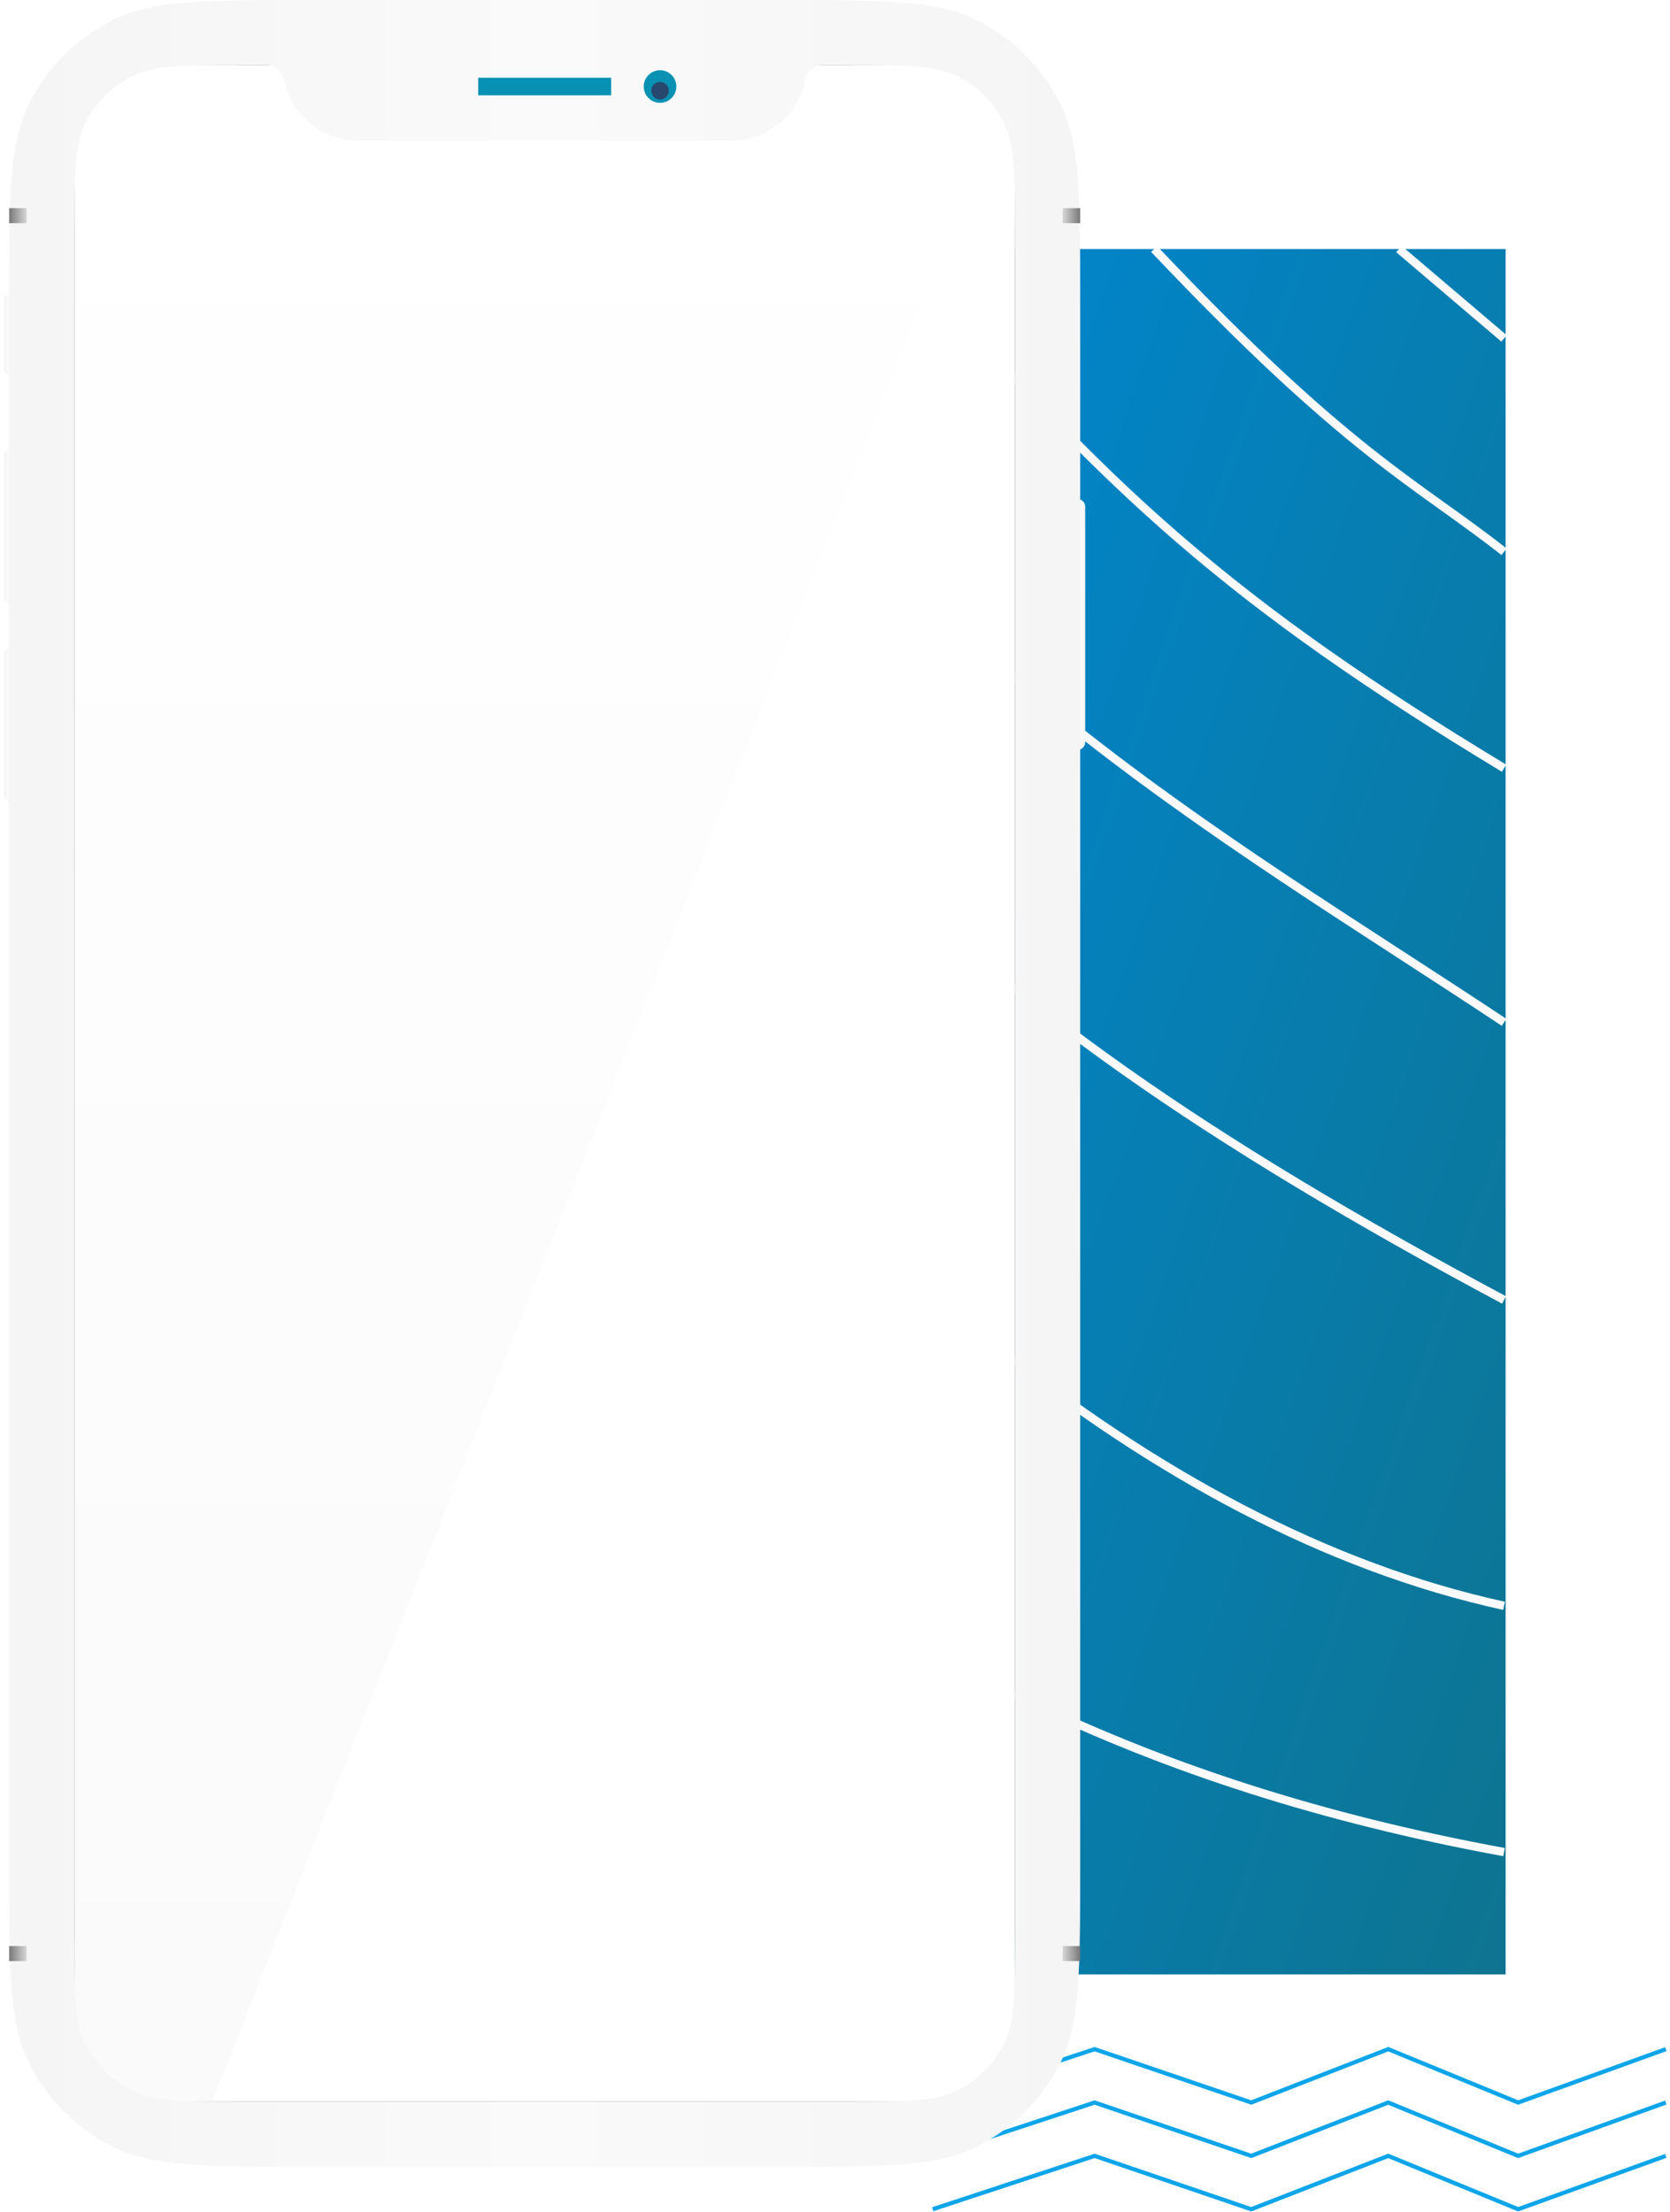 <svg width="400" height="530" viewBox="0 0 400 530" fill="none" xmlns="http://www.w3.org/2000/svg">
<path d="M223.405 503.693L262.19 490.909L299.695 503.693L332.512 490.909L363.625 503.693L398.999 490.909" stroke="#0EA5E9"/>
<path d="M223.405 516.477L262.189 503.693L299.695 516.477L332.512 503.693L363.625 516.477L398.999 503.693" stroke="#0EA5E9"/>
<path d="M223.405 529.261L262.189 516.477L299.695 529.261L332.512 516.477L363.625 529.261L398.999 516.477" stroke="#0EA5E9"/>
<rect x="117.84" y="59.659" width="242.786" height="413.352" fill="url(#paint0_linear_1_32)"/>
<path d="M335.071 59.659L360.252 81.078M276.442 59.659C323.043 108.886 339.205 115.649 360.252 132.184M215.932 59.659C264.614 117.561 295.945 145.114 360.252 184.04M156.551 59.659C212.174 155.857 291.85 199.447 360.252 244.916M118.592 59.659C168.753 177.874 217.292 234.966 360.252 311.428M49.439 59.659C53.644 96.861 187.271 346.886 360.252 384.704M360.252 443.701C185.341 411.566 120.046 313.78 4.339 191.932" stroke="#FAFAFA" stroke-width="2"/>
<rect x="17.811" y="15.62" width="225.294" height="487.836" rx="40" fill="#1E1E1E"/>
<mask id="mask0_1_32" style="mask-type:luminance" maskUnits="userSpaceOnUse" x="17" y="15" width="227" height="489">
<rect x="17.811" y="15.62" width="225.294" height="487.836" rx="40" fill="white"/>
</mask>
<g mask="url(#mask0_1_32)">
</g>
<g clip-path="url(#clip0_1_32)">
<rect x="17.811" y="15.62" width="225.294" height="487.836" fill="#2C2D37"/>
<rect opacity="0.14" x="63.811" y="489.62" width="134" height="5" rx="2.5" fill="white"/>
<rect x="17.073" y="15.293" width="266" height="573" fill="white"/>
</g>
<path opacity="0.02" fill-rule="evenodd" clip-rule="evenodd" d="M17.811 15.62H243.105L50.854 503.457H17.811V15.62Z" fill="url(#paint1_linear_1_32)"/>
<g filter="url(#filter0_iiii_1_32)">
<path d="M258.124 119.556C259.12 119.556 259.927 120.363 259.927 121.358V177.832C259.927 178.827 259.12 179.634 258.124 179.634V119.556Z" fill="url(#paint2_linear_1_32)"/>
</g>
<g filter="url(#filter1_iiii_1_32)">
<path d="M0.989 156.804C0.989 155.809 1.796 155.002 2.791 155.002V192.251C1.796 192.251 0.989 191.444 0.989 190.448V156.804Z" fill="url(#paint3_linear_1_32)"/>
</g>
<g filter="url(#filter2_iiii_1_32)">
<path d="M0.989 109.343C0.989 108.347 1.796 107.54 2.791 107.54V144.789C1.796 144.789 0.989 143.982 0.989 142.986V109.343Z" fill="url(#paint4_linear_1_32)"/>
</g>
<g filter="url(#filter3_iiii_1_32)">
<path d="M0.99 72.094C0.99 71.099 1.796 70.292 2.792 70.292V90.118C1.796 90.118 0.99 89.311 0.99 88.315V72.094Z" fill="url(#paint5_linear_1_32)"/>
</g>
<g filter="url(#filter4_iiii_1_32)">
<path fill-rule="evenodd" clip-rule="evenodd" d="M2.19 72C2.19 46.798 2.19 34.197 7.095 24.57C11.409 16.103 18.294 9.219 26.761 4.905C36.387 0 48.988 0 74.191 0H186.725C211.927 0 224.529 0 234.155 4.905C242.622 9.219 249.506 16.103 253.82 24.57C258.725 34.197 258.725 46.798 258.725 72V447.077C258.725 472.279 258.725 484.881 253.82 494.507C249.506 502.974 242.622 509.858 234.155 514.172C224.529 519.077 211.927 519.077 186.725 519.077H74.191C48.988 519.077 36.387 519.077 26.761 514.172C18.294 509.858 11.409 502.974 7.095 494.507C2.19 484.881 2.19 472.279 2.19 447.077V72ZM17.811 55.62C17.811 41.619 17.811 34.618 20.536 29.271C22.933 24.567 26.757 20.742 31.461 18.345C36.809 15.62 43.81 15.62 57.811 15.62H64.1C66.077 15.636 67.675 17.244 67.675 19.225V15.684C67.71 25.609 75.766 33.644 85.699 33.644H175.216C185.143 33.644 193.197 25.617 193.239 15.699V19.225C193.239 17.244 194.836 15.637 196.813 15.62H203.105C217.106 15.62 224.107 15.62 229.455 18.345C234.159 20.742 237.983 24.567 240.38 29.271C243.105 34.618 243.105 41.619 243.105 55.62V463.457C243.105 477.458 243.105 484.459 240.38 489.806C237.983 494.51 234.159 498.335 229.455 500.732C224.107 503.457 217.106 503.457 203.105 503.457H57.811C43.81 503.457 36.809 503.457 31.461 500.732C26.757 498.335 22.933 494.51 20.536 489.806C17.811 484.459 17.811 477.458 17.811 463.457V55.62Z" fill="url(#paint6_linear_1_32)"/>
</g>
<rect x="254.52" y="466.208" width="4.205" height="3.605" fill="url(#paint7_linear_1_32)"/>
<rect x="254.52" y="49.865" width="4.205" height="3.605" fill="url(#paint8_linear_1_32)"/>
<rect x="2.19" y="466.208" width="4.205" height="3.605" fill="url(#paint9_linear_1_32)"/>
<rect x="2.191" y="49.865" width="4.205" height="3.605" fill="url(#paint10_linear_1_32)"/>
<circle cx="158.094" cy="20.727" r="3.905" fill="#0891B2"/>
<g filter="url(#filter5_i_1_32)">
<circle cx="158.094" cy="20.727" r="2.103" fill="#27476D"/>
</g>
<rect x="114.536" y="18.624" width="31.841" height="4.205" fill="#0891B2"/>
<defs>
<filter id="filter0_iiii_1_32" x="257.124" y="118.556" width="3.802" height="62.078" filterUnits="userSpaceOnUse" color-interpolation-filters="sRGB">
<feFlood flood-opacity="0" result="BackgroundImageFix"/>
<feBlend mode="normal" in="SourceGraphic" in2="BackgroundImageFix" result="shape"/>
<feColorMatrix in="SourceAlpha" type="matrix" values="0 0 0 0 0 0 0 0 0 0 0 0 0 0 0 0 0 0 127 0" result="hardAlpha"/>
<feOffset dx="-1"/>
<feGaussianBlur stdDeviation="2.5"/>
<feComposite in2="hardAlpha" operator="arithmetic" k2="-1" k3="1"/>
<feColorMatrix type="matrix" values="0 0 0 0 1 0 0 0 0 1 0 0 0 0 1 0 0 0 0.15 0"/>
<feBlend mode="normal" in2="shape" result="effect1_innerShadow_1_32"/>
<feColorMatrix in="SourceAlpha" type="matrix" values="0 0 0 0 0 0 0 0 0 0 0 0 0 0 0 0 0 0 127 0" result="hardAlpha"/>
<feOffset dx="1"/>
<feGaussianBlur stdDeviation="2.5"/>
<feComposite in2="hardAlpha" operator="arithmetic" k2="-1" k3="1"/>
<feColorMatrix type="matrix" values="0 0 0 0 1 0 0 0 0 1 0 0 0 0 1 0 0 0 0.15 0"/>
<feBlend mode="normal" in2="effect1_innerShadow_1_32" result="effect2_innerShadow_1_32"/>
<feColorMatrix in="SourceAlpha" type="matrix" values="0 0 0 0 0 0 0 0 0 0 0 0 0 0 0 0 0 0 127 0" result="hardAlpha"/>
<feOffset dy="1"/>
<feGaussianBlur stdDeviation="2.5"/>
<feComposite in2="hardAlpha" operator="arithmetic" k2="-1" k3="1"/>
<feColorMatrix type="matrix" values="0 0 0 0 0 0 0 0 0 0 0 0 0 0 0 0 0 0 0.15 0"/>
<feBlend mode="normal" in2="effect2_innerShadow_1_32" result="effect3_innerShadow_1_32"/>
<feColorMatrix in="SourceAlpha" type="matrix" values="0 0 0 0 0 0 0 0 0 0 0 0 0 0 0 0 0 0 127 0" result="hardAlpha"/>
<feOffset dy="-1"/>
<feGaussianBlur stdDeviation="2.5"/>
<feComposite in2="hardAlpha" operator="arithmetic" k2="-1" k3="1"/>
<feColorMatrix type="matrix" values="0 0 0 0 0 0 0 0 0 0 0 0 0 0 0 0 0 0 0.15 0"/>
<feBlend mode="normal" in2="effect3_innerShadow_1_32" result="effect4_innerShadow_1_32"/>
</filter>
<filter id="filter1_iiii_1_32" x="-0.011" y="154.002" width="3.802" height="39.249" filterUnits="userSpaceOnUse" color-interpolation-filters="sRGB">
<feFlood flood-opacity="0" result="BackgroundImageFix"/>
<feBlend mode="normal" in="SourceGraphic" in2="BackgroundImageFix" result="shape"/>
<feColorMatrix in="SourceAlpha" type="matrix" values="0 0 0 0 0 0 0 0 0 0 0 0 0 0 0 0 0 0 127 0" result="hardAlpha"/>
<feOffset dx="-1"/>
<feGaussianBlur stdDeviation="2.5"/>
<feComposite in2="hardAlpha" operator="arithmetic" k2="-1" k3="1"/>
<feColorMatrix type="matrix" values="0 0 0 0 1 0 0 0 0 1 0 0 0 0 1 0 0 0 0.15 0"/>
<feBlend mode="normal" in2="shape" result="effect1_innerShadow_1_32"/>
<feColorMatrix in="SourceAlpha" type="matrix" values="0 0 0 0 0 0 0 0 0 0 0 0 0 0 0 0 0 0 127 0" result="hardAlpha"/>
<feOffset dx="1"/>
<feGaussianBlur stdDeviation="2.5"/>
<feComposite in2="hardAlpha" operator="arithmetic" k2="-1" k3="1"/>
<feColorMatrix type="matrix" values="0 0 0 0 1 0 0 0 0 1 0 0 0 0 1 0 0 0 0.15 0"/>
<feBlend mode="normal" in2="effect1_innerShadow_1_32" result="effect2_innerShadow_1_32"/>
<feColorMatrix in="SourceAlpha" type="matrix" values="0 0 0 0 0 0 0 0 0 0 0 0 0 0 0 0 0 0 127 0" result="hardAlpha"/>
<feOffset dy="1"/>
<feGaussianBlur stdDeviation="2.5"/>
<feComposite in2="hardAlpha" operator="arithmetic" k2="-1" k3="1"/>
<feColorMatrix type="matrix" values="0 0 0 0 0 0 0 0 0 0 0 0 0 0 0 0 0 0 0.15 0"/>
<feBlend mode="normal" in2="effect2_innerShadow_1_32" result="effect3_innerShadow_1_32"/>
<feColorMatrix in="SourceAlpha" type="matrix" values="0 0 0 0 0 0 0 0 0 0 0 0 0 0 0 0 0 0 127 0" result="hardAlpha"/>
<feOffset dy="-1"/>
<feGaussianBlur stdDeviation="2.5"/>
<feComposite in2="hardAlpha" operator="arithmetic" k2="-1" k3="1"/>
<feColorMatrix type="matrix" values="0 0 0 0 0 0 0 0 0 0 0 0 0 0 0 0 0 0 0.15 0"/>
<feBlend mode="normal" in2="effect3_innerShadow_1_32" result="effect4_innerShadow_1_32"/>
</filter>
<filter id="filter2_iiii_1_32" x="-0.011" y="106.54" width="3.802" height="39.249" filterUnits="userSpaceOnUse" color-interpolation-filters="sRGB">
<feFlood flood-opacity="0" result="BackgroundImageFix"/>
<feBlend mode="normal" in="SourceGraphic" in2="BackgroundImageFix" result="shape"/>
<feColorMatrix in="SourceAlpha" type="matrix" values="0 0 0 0 0 0 0 0 0 0 0 0 0 0 0 0 0 0 127 0" result="hardAlpha"/>
<feOffset dx="-1"/>
<feGaussianBlur stdDeviation="2.5"/>
<feComposite in2="hardAlpha" operator="arithmetic" k2="-1" k3="1"/>
<feColorMatrix type="matrix" values="0 0 0 0 1 0 0 0 0 1 0 0 0 0 1 0 0 0 0.15 0"/>
<feBlend mode="normal" in2="shape" result="effect1_innerShadow_1_32"/>
<feColorMatrix in="SourceAlpha" type="matrix" values="0 0 0 0 0 0 0 0 0 0 0 0 0 0 0 0 0 0 127 0" result="hardAlpha"/>
<feOffset dx="1"/>
<feGaussianBlur stdDeviation="2.5"/>
<feComposite in2="hardAlpha" operator="arithmetic" k2="-1" k3="1"/>
<feColorMatrix type="matrix" values="0 0 0 0 1 0 0 0 0 1 0 0 0 0 1 0 0 0 0.15 0"/>
<feBlend mode="normal" in2="effect1_innerShadow_1_32" result="effect2_innerShadow_1_32"/>
<feColorMatrix in="SourceAlpha" type="matrix" values="0 0 0 0 0 0 0 0 0 0 0 0 0 0 0 0 0 0 127 0" result="hardAlpha"/>
<feOffset dy="1"/>
<feGaussianBlur stdDeviation="2.5"/>
<feComposite in2="hardAlpha" operator="arithmetic" k2="-1" k3="1"/>
<feColorMatrix type="matrix" values="0 0 0 0 0 0 0 0 0 0 0 0 0 0 0 0 0 0 0.15 0"/>
<feBlend mode="normal" in2="effect2_innerShadow_1_32" result="effect3_innerShadow_1_32"/>
<feColorMatrix in="SourceAlpha" type="matrix" values="0 0 0 0 0 0 0 0 0 0 0 0 0 0 0 0 0 0 127 0" result="hardAlpha"/>
<feOffset dy="-1"/>
<feGaussianBlur stdDeviation="2.5"/>
<feComposite in2="hardAlpha" operator="arithmetic" k2="-1" k3="1"/>
<feColorMatrix type="matrix" values="0 0 0 0 0 0 0 0 0 0 0 0 0 0 0 0 0 0 0.15 0"/>
<feBlend mode="normal" in2="effect3_innerShadow_1_32" result="effect4_innerShadow_1_32"/>
</filter>
<filter id="filter3_iiii_1_32" x="-0.01" y="69.292" width="3.802" height="21.826" filterUnits="userSpaceOnUse" color-interpolation-filters="sRGB">
<feFlood flood-opacity="0" result="BackgroundImageFix"/>
<feBlend mode="normal" in="SourceGraphic" in2="BackgroundImageFix" result="shape"/>
<feColorMatrix in="SourceAlpha" type="matrix" values="0 0 0 0 0 0 0 0 0 0 0 0 0 0 0 0 0 0 127 0" result="hardAlpha"/>
<feOffset dx="-1"/>
<feGaussianBlur stdDeviation="2.5"/>
<feComposite in2="hardAlpha" operator="arithmetic" k2="-1" k3="1"/>
<feColorMatrix type="matrix" values="0 0 0 0 1 0 0 0 0 1 0 0 0 0 1 0 0 0 0.15 0"/>
<feBlend mode="normal" in2="shape" result="effect1_innerShadow_1_32"/>
<feColorMatrix in="SourceAlpha" type="matrix" values="0 0 0 0 0 0 0 0 0 0 0 0 0 0 0 0 0 0 127 0" result="hardAlpha"/>
<feOffset dx="1"/>
<feGaussianBlur stdDeviation="2.5"/>
<feComposite in2="hardAlpha" operator="arithmetic" k2="-1" k3="1"/>
<feColorMatrix type="matrix" values="0 0 0 0 1 0 0 0 0 1 0 0 0 0 1 0 0 0 0.15 0"/>
<feBlend mode="normal" in2="effect1_innerShadow_1_32" result="effect2_innerShadow_1_32"/>
<feColorMatrix in="SourceAlpha" type="matrix" values="0 0 0 0 0 0 0 0 0 0 0 0 0 0 0 0 0 0 127 0" result="hardAlpha"/>
<feOffset dy="1"/>
<feGaussianBlur stdDeviation="2.5"/>
<feComposite in2="hardAlpha" operator="arithmetic" k2="-1" k3="1"/>
<feColorMatrix type="matrix" values="0 0 0 0 0 0 0 0 0 0 0 0 0 0 0 0 0 0 0.15 0"/>
<feBlend mode="normal" in2="effect2_innerShadow_1_32" result="effect3_innerShadow_1_32"/>
<feColorMatrix in="SourceAlpha" type="matrix" values="0 0 0 0 0 0 0 0 0 0 0 0 0 0 0 0 0 0 127 0" result="hardAlpha"/>
<feOffset dy="-1"/>
<feGaussianBlur stdDeviation="2.5"/>
<feComposite in2="hardAlpha" operator="arithmetic" k2="-1" k3="1"/>
<feColorMatrix type="matrix" values="0 0 0 0 0 0 0 0 0 0 0 0 0 0 0 0 0 0 0.15 0"/>
<feBlend mode="normal" in2="effect3_innerShadow_1_32" result="effect4_innerShadow_1_32"/>
</filter>
<filter id="filter4_iiii_1_32" x="1.19" y="-1" width="258.535" height="521.077" filterUnits="userSpaceOnUse" color-interpolation-filters="sRGB">
<feFlood flood-opacity="0" result="BackgroundImageFix"/>
<feBlend mode="normal" in="SourceGraphic" in2="BackgroundImageFix" result="shape"/>
<feColorMatrix in="SourceAlpha" type="matrix" values="0 0 0 0 0 0 0 0 0 0 0 0 0 0 0 0 0 0 127 0" result="hardAlpha"/>
<feOffset dx="-1"/>
<feGaussianBlur stdDeviation="2.5"/>
<feComposite in2="hardAlpha" operator="arithmetic" k2="-1" k3="1"/>
<feColorMatrix type="matrix" values="0 0 0 0 1 0 0 0 0 1 0 0 0 0 1 0 0 0 0.15 0"/>
<feBlend mode="normal" in2="shape" result="effect1_innerShadow_1_32"/>
<feColorMatrix in="SourceAlpha" type="matrix" values="0 0 0 0 0 0 0 0 0 0 0 0 0 0 0 0 0 0 127 0" result="hardAlpha"/>
<feOffset dx="1"/>
<feGaussianBlur stdDeviation="2.5"/>
<feComposite in2="hardAlpha" operator="arithmetic" k2="-1" k3="1"/>
<feColorMatrix type="matrix" values="0 0 0 0 1 0 0 0 0 1 0 0 0 0 1 0 0 0 0.15 0"/>
<feBlend mode="normal" in2="effect1_innerShadow_1_32" result="effect2_innerShadow_1_32"/>
<feColorMatrix in="SourceAlpha" type="matrix" values="0 0 0 0 0 0 0 0 0 0 0 0 0 0 0 0 0 0 127 0" result="hardAlpha"/>
<feOffset dy="1"/>
<feGaussianBlur stdDeviation="2.5"/>
<feComposite in2="hardAlpha" operator="arithmetic" k2="-1" k3="1"/>
<feColorMatrix type="matrix" values="0 0 0 0 0 0 0 0 0 0 0 0 0 0 0 0 0 0 0.05 0"/>
<feBlend mode="normal" in2="effect2_innerShadow_1_32" result="effect3_innerShadow_1_32"/>
<feColorMatrix in="SourceAlpha" type="matrix" values="0 0 0 0 0 0 0 0 0 0 0 0 0 0 0 0 0 0 127 0" result="hardAlpha"/>
<feOffset dy="-1"/>
<feGaussianBlur stdDeviation="2.5"/>
<feComposite in2="hardAlpha" operator="arithmetic" k2="-1" k3="1"/>
<feColorMatrix type="matrix" values="0 0 0 0 0 0 0 0 0 0 0 0 0 0 0 0 0 0 0.05 0"/>
<feBlend mode="normal" in2="effect3_innerShadow_1_32" result="effect4_innerShadow_1_32"/>
</filter>
<filter id="filter5_i_1_32" x="155.991" y="18.624" width="4.205" height="5.205" filterUnits="userSpaceOnUse" color-interpolation-filters="sRGB">
<feFlood flood-opacity="0" result="BackgroundImageFix"/>
<feBlend mode="normal" in="SourceGraphic" in2="BackgroundImageFix" result="shape"/>
<feColorMatrix in="SourceAlpha" type="matrix" values="0 0 0 0 0 0 0 0 0 0 0 0 0 0 0 0 0 0 127 0" result="hardAlpha"/>
<feOffset dy="1"/>
<feGaussianBlur stdDeviation="1.5"/>
<feComposite in2="hardAlpha" operator="arithmetic" k2="-1" k3="1"/>
<feColorMatrix type="matrix" values="0 0 0 0 0 0 0 0 0 0 0 0 0 0 0 0 0 0 0.5 0"/>
<feBlend mode="normal" in2="shape" result="effect1_innerShadow_1_32"/>
</filter>
<linearGradient id="paint0_linear_1_32" x1="360.626" y1="473.011" x2="143.205" y2="397.434" gradientUnits="userSpaceOnUse">
<stop stop-color="#06B6D4"/>
<stop offset="0" stop-color="#0E7490"/>
<stop offset="1" stop-color="#0284C7"/>
</linearGradient>
<linearGradient id="paint1_linear_1_32" x1="243.105" y1="503.457" x2="243.105" y2="15.62" gradientUnits="userSpaceOnUse">
<stop/>
<stop offset="1" stop-color="white"/>
</linearGradient>
<linearGradient id="paint2_linear_1_32" x1="259.927" y1="119.556" x2="258.124" y2="119.556" gradientUnits="userSpaceOnUse">
<stop stop-color="#F5F5F5"/>
<stop offset="0.5" stop-color="#FAFAFA"/>
<stop offset="1" stop-color="#F5F5F5"/>
</linearGradient>
<linearGradient id="paint3_linear_1_32" x1="2.791" y1="155.002" x2="0.989" y2="155.002" gradientUnits="userSpaceOnUse">
<stop stop-color="#F5F5F5"/>
<stop offset="0.5" stop-color="#FAFAFA"/>
<stop offset="1" stop-color="#F5F5F5"/>
</linearGradient>
<linearGradient id="paint4_linear_1_32" x1="2.791" y1="107.54" x2="0.989" y2="107.54" gradientUnits="userSpaceOnUse">
<stop stop-color="#F5F5F5"/>
<stop offset="0.5" stop-color="#FAFAFA"/>
<stop offset="1" stop-color="#F5F5F5"/>
</linearGradient>
<linearGradient id="paint5_linear_1_32" x1="2.792" y1="70.292" x2="0.99" y2="70.292" gradientUnits="userSpaceOnUse">
<stop stop-color="#F5F5F5"/>
<stop offset="0.5" stop-color="#FAFAFA"/>
<stop offset="1" stop-color="#F5F5F5"/>
</linearGradient>
<linearGradient id="paint6_linear_1_32" x1="258.725" y1="0" x2="2.19" y2="0" gradientUnits="userSpaceOnUse">
<stop stop-color="#F5F5F5"/>
<stop offset="0.5" stop-color="#FAFAFA"/>
<stop offset="1" stop-color="#F5F5F5"/>
</linearGradient>
<linearGradient id="paint7_linear_1_32" x1="254.52" y1="469.813" x2="258.726" y2="469.813" gradientUnits="userSpaceOnUse">
<stop stop-color="#D7D7D7"/>
<stop offset="1" stop-color="#787878"/>
</linearGradient>
<linearGradient id="paint8_linear_1_32" x1="254.52" y1="53.47" x2="258.726" y2="53.47" gradientUnits="userSpaceOnUse">
<stop stop-color="#D7D7D7"/>
<stop offset="1" stop-color="#787878"/>
</linearGradient>
<linearGradient id="paint9_linear_1_32" x1="2.19" y1="469.813" x2="6.396" y2="469.813" gradientUnits="userSpaceOnUse">
<stop stop-color="#787878"/>
<stop offset="1" stop-color="#D7D7D7"/>
</linearGradient>
<linearGradient id="paint10_linear_1_32" x1="2.191" y1="53.47" x2="6.396" y2="53.47" gradientUnits="userSpaceOnUse">
<stop stop-color="#787878"/>
<stop offset="1" stop-color="#D7D7D7"/>
</linearGradient>
<clipPath id="clip0_1_32">
<rect width="225.294" height="487.836" fill="white" transform="translate(17.811 15.62)"/>
</clipPath>
</defs>
</svg>
